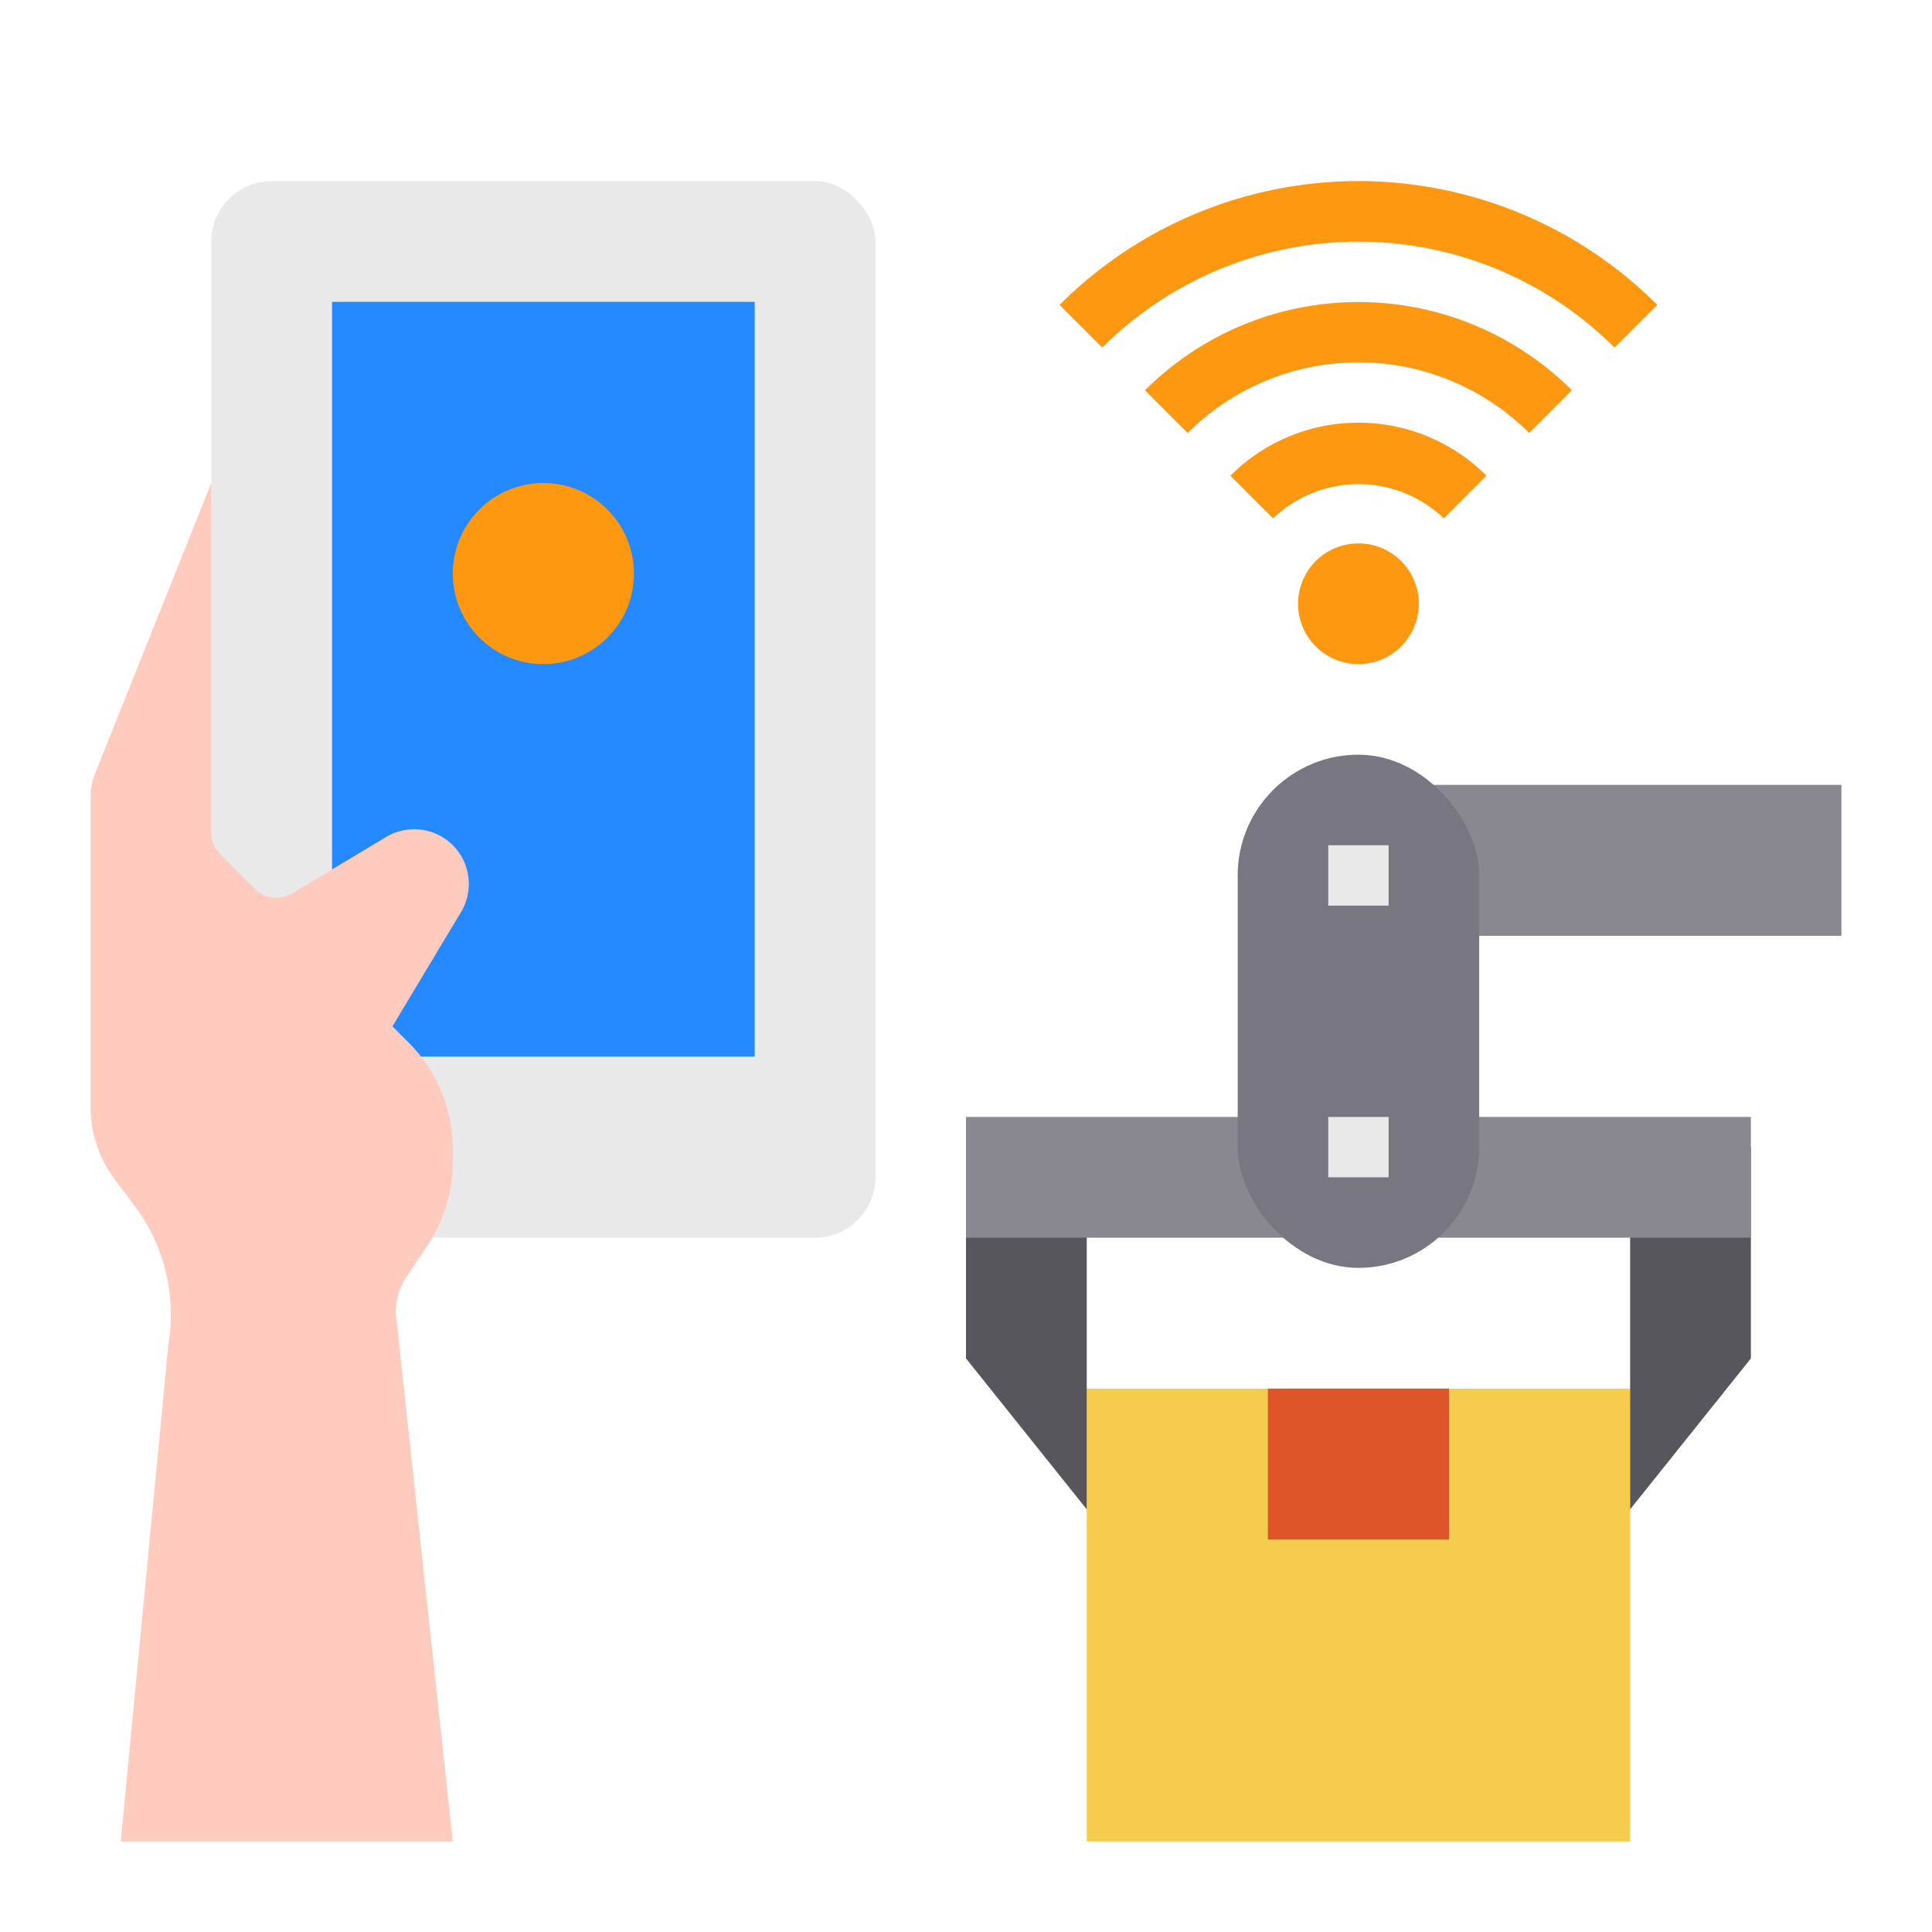 <svg id="Smart_control" height="512" viewBox="0 0 64 64" width="512" xmlns="http://www.w3.org/2000/svg" data-name="Smart control"><path d="m44.5 26h16.5a0 0 0 0 1 0 0v5a0 0 0 0 1 0 0h-16.5a2.5 2.5 0 0 1 -2.5-2.5 2.5 2.5 0 0 1 2.5-2.5z" fill="#898890"/><rect fill="#e9e9ea" height="35" rx="2" width="22" x="7" y="6"/><path d="m11 10h14v25h-14z" fill="#2488ff"/><circle cx="18" cy="19" fill="#ff9811" r="3"/><path d="m15 61-1.855-17.2a2 2 0 0 1 .3-1.467l.712-1.068a5 5 0 0 0 .843-2.779v-.415a5 5 0 0 0 -1.464-3.535l-.536-.536 2.272-3.787a1.811 1.811 0 0 0 -.272-2.213 1.811 1.811 0 0 0 -2.213-.272l-3.117 1.872a1 1 0 0 1 -1.222-.15l-1.155-1.157a1 1 0 0 1 -.293-.707v-11.586l-3.857 9.642a2.016 2.016 0 0 0 -.143.743v10.282a4 4 0 0 0 .8 2.4l.66.879a6.005 6.005 0 0 1 1.118 4.586l-1.578 16.468z" fill="#ffcbbe"/><path d="m36 46h18v15h-18z" fill="#f6cc4f"/><path d="m42 46h6v5h-6z" fill="#dd5528"/><path d="m36 50-4-5v-7h4z" fill="#57565c"/><path d="m32 37h11v4h-11z" fill="#898890"/><path d="m54 50 4-5v-7h-4z" fill="#57565c"/><path d="m46 37h12v4h-12z" fill="#898890" transform="matrix(-1 0 0 -1 104 78)"/><rect fill="#787680" height="17" rx="4" width="8" x="41" y="25"/><g fill="#ff9811"><path d="m43.586 18.586a2 2 0 1 0 2.828 0 2 2 0 0 0 -2.828 0z"/><path d="m49.242 15.758a6 6 0 0 0 -8.484 0l1.414 1.414a4.093 4.093 0 0 1 5.656 0z"/><path d="m52.071 12.929a10.011 10.011 0 0 0 -14.142 0l1.414 1.414a8.01 8.01 0 0 1 11.314 0z"/><path d="m53.485 11.515 1.415-1.415a14 14 0 0 0 -19.8 0l1.414 1.414a12.014 12.014 0 0 1 16.971.001z"/></g><path d="m44 37h2v2h-2z" fill="#e9e9ea"/><path d="m44 28h2v2h-2z" fill="#e9e9ea"/></svg>